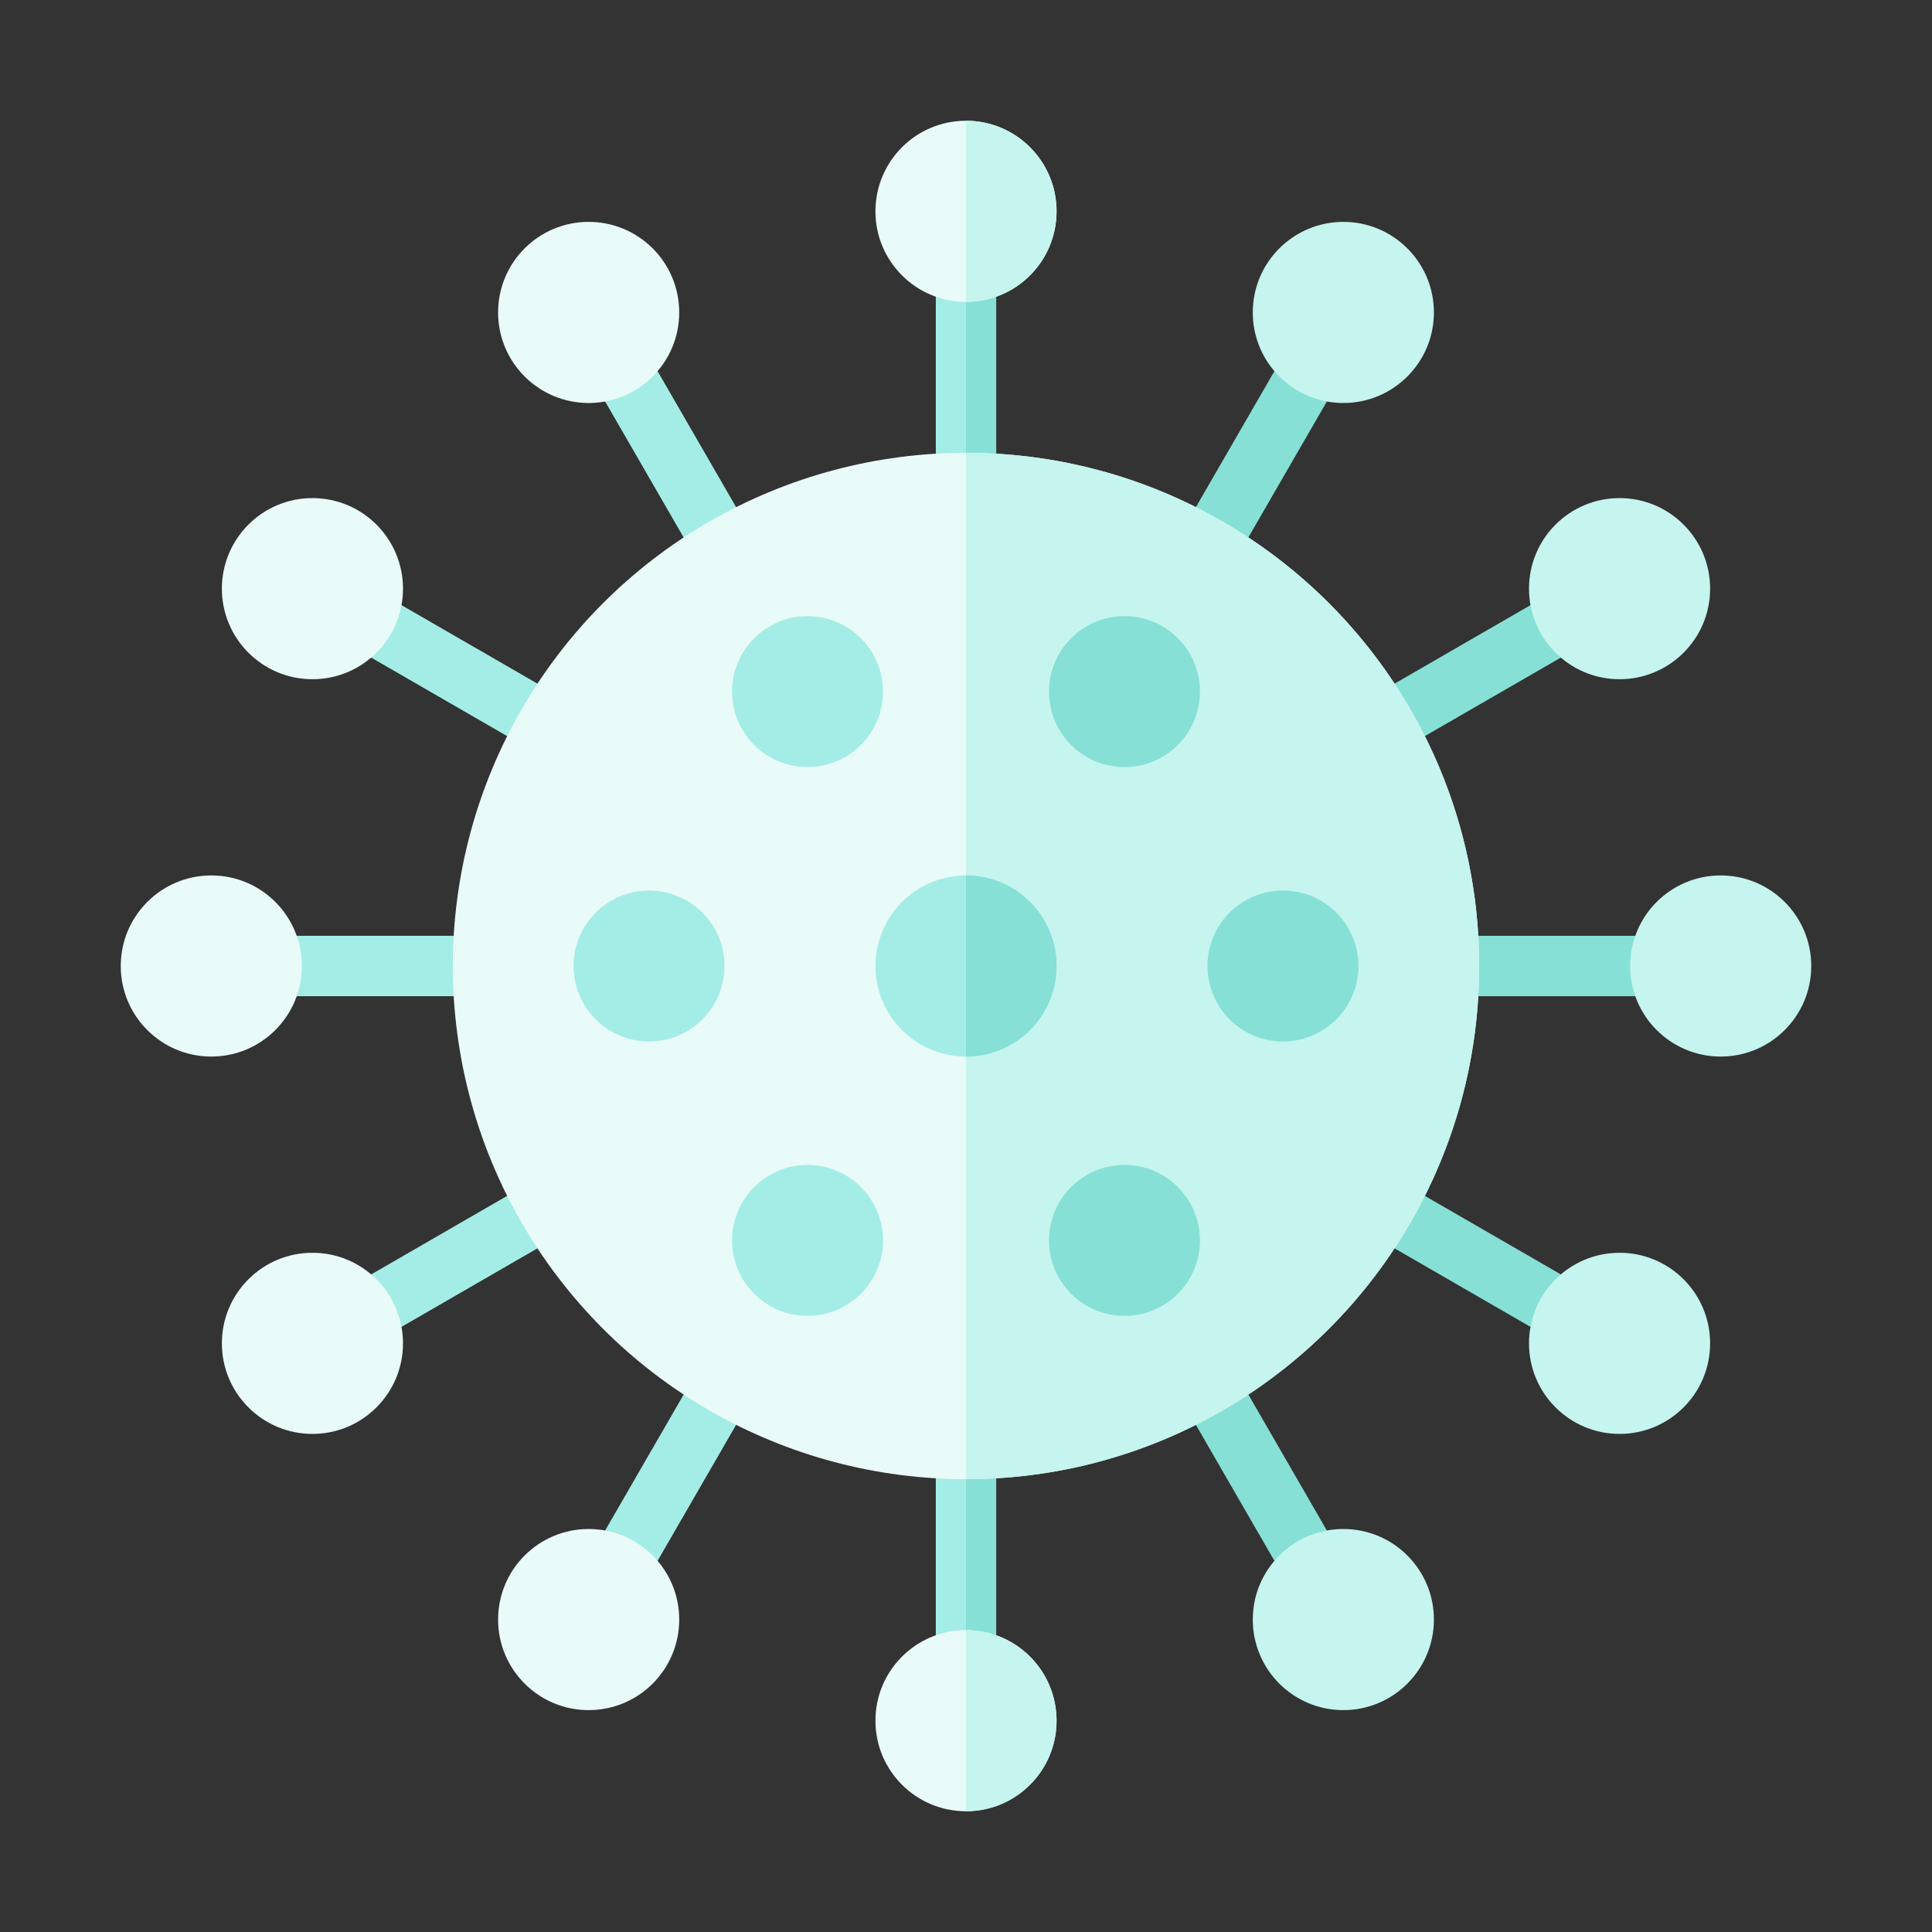 <?xml version="1.0" ?><svg style="enable-background:new 0 0 64 64;" version="1.1" viewBox="0 0 64 64" xml:space="preserve" xmlns="http://www.w3.org/2000/svg" xmlns:xlink="http://www.w3.org/1999/xlink"><rect x="0" y="0" width="64" height="64" fill="#333333" stroke="none"/><style type="text/css">
	.st0{display:none;}
	.st1{display:inline;fill:#FFFFFF;}
	.st2{display:inline;}
	.st3{fill:#C8C8C8;}
	.st4{fill:#5796D1;}
	.st5{fill:none;stroke:#000000;stroke-linecap:round;stroke-linejoin:round;stroke-miterlimit:10;}
	.st6{stroke:#000000;stroke-linecap:round;stroke-linejoin:round;stroke-miterlimit:10;}
	.st7{fill:#FFFFFF;stroke:#000000;stroke-linecap:round;stroke-linejoin:round;stroke-miterlimit:10;}
	.st8{fill:#FFFFFF;}
	
		.st9{display:inline;fill:#E1F9F7;stroke:#000000;stroke-width:2;stroke-linecap:round;stroke-linejoin:round;stroke-miterlimit:10;}
	.st10{fill:#F2FCFC;stroke:#000000;stroke-linecap:round;stroke-linejoin:round;stroke-miterlimit:10;}
	.st11{fill:#E1F9F7;stroke:#000000;stroke-linecap:round;stroke-linejoin:round;stroke-miterlimit:10;}
	.st12{fill:#574943;stroke:#000000;stroke-width:2;stroke-linecap:round;stroke-linejoin:round;stroke-miterlimit:10;}
	.st13{fill:#A4EDE6;stroke:#000000;stroke-linecap:round;stroke-linejoin:round;stroke-miterlimit:10;}
	.st14{fill:#FFDD64;stroke:#000000;stroke-linecap:round;stroke-linejoin:round;stroke-miterlimit:10;}
	.st15{fill:#FC3A52;stroke:#000000;stroke-linecap:round;stroke-linejoin:round;stroke-miterlimit:10;}
	.st16{fill:#F2FCFC;stroke:#000000;stroke-width:3;stroke-linecap:round;stroke-linejoin:round;stroke-miterlimit:10;}
	.st17{fill:#E1F9F7;stroke:#000000;stroke-width:3;stroke-linecap:round;stroke-linejoin:round;stroke-miterlimit:10;}
	.st18{fill:#A4EDE6;stroke:#000000;stroke-width:3;stroke-linecap:round;stroke-linejoin:round;stroke-miterlimit:10;}
	.st19{fill:#FFDD64;stroke:#000000;stroke-width:3;stroke-linecap:round;stroke-linejoin:round;stroke-miterlimit:10;}
	.st20{fill:none;stroke:#000000;stroke-width:3;stroke-linecap:round;stroke-linejoin:round;stroke-miterlimit:10;}
	.st21{fill:#FC3A52;stroke:#000000;stroke-width:3;stroke-linecap:round;stroke-linejoin:round;stroke-miterlimit:10;}
	.st22{fill:none;stroke:#000000;stroke-width:2;stroke-linecap:round;stroke-linejoin:round;stroke-miterlimit:10;}
	.st23{fill:#D6F4F0;stroke:#000000;stroke-width:2;stroke-linecap:round;stroke-linejoin:round;stroke-miterlimit:10;}
	.st24{fill:#A4EDE6;stroke:#000000;stroke-width:2;stroke-linecap:round;stroke-linejoin:round;stroke-miterlimit:10;}
	.st25{fill:#E1F9F7;stroke:#000000;stroke-width:2;stroke-linecap:round;stroke-linejoin:round;stroke-miterlimit:10;}
	.st26{fill:#FC3A52;stroke:#000000;stroke-width:2;stroke-linecap:round;stroke-linejoin:round;stroke-miterlimit:10;}
	.st27{fill:#BAEBE5;stroke:#000000;stroke-width:2;stroke-linecap:round;stroke-linejoin:round;stroke-miterlimit:10;}
	.st28{fill:#FABEA3;stroke:#000000;stroke-width:2;stroke-linecap:round;stroke-linejoin:round;stroke-miterlimit:10;}
	.st29{fill:#FFC8B3;stroke:#000000;stroke-width:2;stroke-linecap:round;stroke-linejoin:round;stroke-miterlimit:10;}
	.st30{fill:#2A8FE7;stroke:#000000;stroke-width:2;stroke-linecap:round;stroke-linejoin:round;stroke-miterlimit:10;}
	.st31{fill:#EEBE71;stroke:#000000;stroke-width:2;stroke-linecap:round;stroke-linejoin:round;stroke-miterlimit:10;}
	.st32{display:inline;fill:none;stroke:#000000;stroke-width:2;stroke-linecap:round;stroke-linejoin:round;stroke-miterlimit:10;}
	.st33{fill:#888888;stroke:#000000;stroke-width:2;stroke-linecap:round;stroke-linejoin:round;stroke-miterlimit:10;}
	.st34{fill:#A3A3A3;stroke:#000000;stroke-width:2;stroke-linecap:round;stroke-linejoin:round;stroke-miterlimit:10;}
	.st35{fill:#FFDD64;stroke:#000000;stroke-width:2;stroke-linecap:round;stroke-linejoin:round;stroke-miterlimit:10;}
	.st36{fill:#FD7283;stroke:#000000;stroke-width:2;stroke-linecap:round;stroke-linejoin:round;stroke-miterlimit:10;}
	.st37{fill:#F2FCFC;stroke:#000000;stroke-width:2;stroke-linecap:round;stroke-linejoin:round;stroke-miterlimit:10;}
	.st38{fill:#333333;stroke:#000000;stroke-width:2;stroke-linecap:round;stroke-linejoin:round;stroke-miterlimit:10;}
	.st39{fill:#F4FBFB;stroke:#000000;stroke-width:2;stroke-linecap:round;stroke-linejoin:round;stroke-miterlimit:10;}
	.st40{fill:#838383;stroke:#000000;stroke-width:2;stroke-linecap:round;stroke-linejoin:round;stroke-miterlimit:10;}
	.st41{fill:#CBF5F1;stroke:#000000;stroke-width:2;stroke-linecap:round;stroke-linejoin:round;stroke-miterlimit:10;}
	
		.st42{display:inline;fill:#FFC8B3;stroke:#000000;stroke-width:2;stroke-linecap:round;stroke-linejoin:round;stroke-miterlimit:10;}
	
		.st43{display:inline;fill:#2A8FE7;stroke:#000000;stroke-width:2;stroke-linecap:round;stroke-linejoin:round;stroke-miterlimit:10;}
	.st44{fill:#FFC06D;stroke:#000000;stroke-width:2;stroke-linecap:round;stroke-linejoin:round;stroke-miterlimit:10;}
	
		.st45{display:inline;fill:#F2FCFC;stroke:#000000;stroke-width:2;stroke-linecap:round;stroke-linejoin:round;stroke-miterlimit:10;}
	.st46{fill:#FFDD64;}
	
		.st47{display:inline;fill:#D6F4F0;stroke:#000000;stroke-width:2;stroke-linecap:round;stroke-linejoin:round;stroke-miterlimit:10;}
	
		.st48{display:inline;fill:#FC3A52;stroke:#000000;stroke-width:2;stroke-linecap:round;stroke-linejoin:round;stroke-miterlimit:10;}
	
		.st49{display:inline;fill:#FD7283;stroke:#000000;stroke-width:2;stroke-linecap:round;stroke-linejoin:round;stroke-miterlimit:10;}
	.st50{fill:#2A8FE7;}
	.st51{fill:#0080CE;}
	.st52{fill:#6E5043;}
	.st53{fill:#4C3F3A;}
	.st54{fill:#FC3A52;}
	.st55{fill:#E41F45;}
	.st56{fill:#FFB89C;}
	.st57{fill:#F4A38A;}
	.st58{fill:#FFC8B3;}
	.st59{fill:#A4EDE6;}
	.st60{fill:#86E0D5;}
	.st61{fill:#E9FBF8;}
	.st62{fill:#C6F4EE;}
	.st63{fill:#D60041;}
	.st64{fill:#FD6175;}
	.st65{fill:#006CBC;}
	.st66{fill:#838383;}
	.st67{fill:#707070;}
	.st68{fill:#666868;}
	.st69{fill:#FFA5B0;}
	.st70{fill:#FD7283;}
	.st71{fill:#E1F9F7;}
	.st72{fill:#B6F1EB;}
	.st73{fill:#F2FCFC;}
	.st74{fill:#6BD1C8;}
	.st75{fill:#D7F9F8;}
	.st76{fill:#BAEBE5;}
	.st77{fill:#F4C738;}
	.st78{fill:none;}
	.st79{fill:#806561;}
</style><g class="st0" id="Layer_1"/><g class="st0" id="Layer_4"><rect class="st1" height="524" width="524" x="-440" y="-20"/></g><g class="st0" id="Filled"><g class="st2"><circle class="st24" cx="32" cy="32" r="17"/><g><circle class="st41" cx="57" cy="32" r="3"/><circle class="st41" cx="7" cy="32" r="3"/><line class="st22" x1="49" x2="54" y1="32" y2="32"/><line class="st22" x1="10" x2="15" y1="32" y2="32"/></g><g><circle class="st41" cx="53.65" cy="19.5" r="3"/><circle class="st41" cx="10.35" cy="44.5" r="3"/><line class="st22" x1="46.72" x2="51.05" y1="23.5" y2="21"/><line class="st22" x1="12.95" x2="17.28" y1="43" y2="40.5"/></g><g><circle class="st41" cx="44.5" cy="10.35" r="3"/><circle class="st41" cx="19.5" cy="53.65" r="3"/><line class="st22" x1="40.5" x2="43" y1="17.28" y2="12.95"/><line class="st22" x1="21" x2="23.5" y1="51.05" y2="46.72"/></g><g><circle class="st41" cx="32" cy="7" r="3"/><circle class="st41" cx="32" cy="57" r="3"/><line class="st22" x1="32" x2="32" y1="15" y2="10"/><line class="st22" x1="32" x2="32" y1="54" y2="49"/></g><g><circle class="st41" cx="19.5" cy="10.35" r="3"/><circle class="st41" cx="44.5" cy="53.65" r="3"/><line class="st22" x1="23.5" x2="21" y1="17.28" y2="12.95"/><line class="st22" x1="43" x2="40.5" y1="51.05" y2="46.72"/></g><g><circle class="st41" cx="10.35" cy="19.5" r="3"/><circle class="st41" cx="53.65" cy="44.5" r="3"/><line class="st22" x1="17.28" x2="12.95" y1="23.5" y2="21"/><line class="st22" x1="51.05" x2="46.72" y1="43" y2="40.5"/></g><circle class="st41" cx="42.5" cy="32" r="2.5"/><circle class="st41" cx="21.5" cy="32" r="2.5"/><circle class="st41" cx="37.25" cy="22.91" r="2.5"/><circle class="st41" cx="26.75" cy="41.09" r="2.5"/><circle class="st41" cx="26.75" cy="22.91" r="2.5"/><circle class="st41" cx="37.25" cy="41.09" r="2.5"/><circle class="st41" cx="32" cy="32" r="3"/></g></g><g id="Flat"><g><g><path class="st59" d="M32,47c-0.55,0-1,0.45-1,1v7c0,0.55,0.45,1,1,1s1-0.45,1-1v-7C33,47.45,32.55,47,32,47z"/><g><path class="st60" d="M32,47v9c0.55,0,1-0.45,1-1v-7C33,47.45,32.55,47,32,47z"/></g><circle class="st61" cx="32" cy="57" r="3"/><path class="st62" d="M32,54v6c1.66,0,3-1.34,3-3S33.66,54,32,54z"/></g><g><path class="st59" d="M32,17c-0.55,0-1-0.45-1-1V9c0-0.55,0.45-1,1-1s1,0.45,1,1v7C33,16.55,32.55,17,32,17z"/><path class="st60" d="M32,8v9c0.55,0,1-0.45,1-1V9C33,8.45,32.55,8,32,8z"/><circle class="st61" cx="32" cy="7" r="3"/><g><g><path class="st62" d="M32,4v6c1.66,0,3-1.34,3-3S33.66,4,32,4z"/></g></g></g><g><path class="st59" d="M24.5,19.01c-0.48,0.28-1.09,0.11-1.37-0.37l-3.5-6.06c-0.28-0.48-0.11-1.09,0.37-1.37s1.09-0.11,1.37,0.37     l3.5,6.06C25.14,18.12,24.98,18.73,24.5,19.01z"/><circle class="st61" cx="19.5" cy="10.35" r="3"/></g><g><path class="st60" d="M39.5,44.99c-0.48,0.28-0.64,0.89-0.37,1.37l3.5,6.06c0.28,0.48,0.89,0.64,1.37,0.37s0.64-0.89,0.37-1.37     l-3.5-6.06C40.59,44.88,39.98,44.71,39.5,44.99z"/><circle class="st62" cx="44.5" cy="53.65" r="3"/></g><g><path class="st59" d="M19.01,24.5c-0.28,0.48-0.89,0.64-1.37,0.37l-6.06-3.5c-0.48-0.28-0.64-0.89-0.37-1.37s0.89-0.64,1.37-0.37     l6.06,3.5C19.12,23.41,19.29,24.02,19.01,24.5z"/><circle class="st61" cx="10.35" cy="19.5" r="3"/></g><g><path class="st60" d="M44.99,39.5c-0.28,0.48-0.11,1.09,0.37,1.37l6.06,3.5c0.48,0.28,1.09,0.11,1.37-0.37s0.11-1.09-0.37-1.37     l-6.06-3.5C45.88,38.86,45.27,39.02,44.99,39.5z"/><circle class="st62" cx="53.65" cy="44.5" r="3"/></g><g><path class="st59" d="M17,32c0,0.55-0.45,1-1,1H9c-0.55,0-1-0.45-1-1s0.45-1,1-1h7C16.55,31,17,31.45,17,32z"/><circle class="st61" cx="7" cy="32" r="3"/></g><g><path class="st60" d="M47,32c0,0.55,0.45,1,1,1h7c0.55,0,1-0.45,1-1s-0.45-1-1-1h-7C47.45,31,47,31.45,47,32z"/><circle class="st62" cx="57" cy="32" r="3"/></g><g><path class="st59" d="M19.01,39.5c0.28,0.48,0.11,1.09-0.37,1.37l-6.06,3.5c-0.48,0.28-1.09,0.11-1.37-0.37s-0.11-1.09,0.37-1.37     l6.06-3.5C18.12,38.86,18.73,39.02,19.01,39.5z"/><circle class="st61" cx="10.35" cy="44.5" r="3"/></g><g><path class="st60" d="M44.99,24.5c0.28,0.48,0.89,0.64,1.37,0.37l6.06-3.5c0.48-0.28,0.64-0.89,0.37-1.37s-0.89-0.64-1.37-0.37     l-6.06,3.5C44.88,23.41,44.71,24.02,44.99,24.5z"/><circle class="st62" cx="53.65" cy="19.5" r="3"/></g><g><path class="st59" d="M24.5,44.99c0.48,0.28,0.64,0.89,0.37,1.37l-3.5,6.06c-0.28,0.48-0.89,0.64-1.37,0.37s-0.64-0.89-0.37-1.37     l3.5-6.06C23.41,44.88,24.02,44.71,24.5,44.99z"/><circle class="st61" cx="19.5" cy="53.65" r="3"/></g><g><path class="st60" d="M39.5,19.01c0.48,0.28,1.09,0.11,1.37-0.37l3.5-6.06c0.28-0.48,0.11-1.09-0.37-1.37s-1.09-0.11-1.37,0.37     l-3.5,6.06C38.86,18.12,39.02,18.73,39.5,19.01z"/><circle class="st62" cx="44.5" cy="10.35" r="3"/></g><circle class="st61" cx="32" cy="32" r="17"/><g><path class="st62" d="M32,15v34c9.39,0,17-7.61,17-17S41.39,15,32,15z"/></g><circle class="st60" cx="42.5" cy="32" r="2.5"/><circle class="st59" cx="21.5" cy="32" r="2.5"/><circle class="st60" cx="37.25" cy="22.91" r="2.5"/><circle class="st59" cx="26.75" cy="41.09" r="2.5"/><circle class="st59" cx="26.75" cy="22.91" r="2.5"/><circle class="st60" cx="37.25" cy="41.09" r="2.5"/><circle class="st59" cx="32" cy="32" r="3"/><g><path class="st60" d="M32,29v6c1.66,0,3-1.34,3-3S33.66,29,32,29z"/></g></g></g><g class="st0" id="Line"><g class="st2"><circle class="st22" cx="32" cy="32" r="17"/><g><circle class="st22" cx="57" cy="32" r="3"/><circle class="st22" cx="7" cy="32" r="3"/><line class="st22" x1="49" x2="54" y1="32" y2="32"/><line class="st22" x1="10" x2="15" y1="32" y2="32"/></g><g><circle class="st22" cx="53.65" cy="19.5" r="3"/><circle class="st22" cx="10.35" cy="44.5" r="3"/><line class="st22" x1="46.72" x2="51.05" y1="23.5" y2="21"/><line class="st22" x1="12.95" x2="17.28" y1="43" y2="40.5"/></g><g><circle class="st22" cx="44.5" cy="10.35" r="3"/><circle class="st22" cx="19.5" cy="53.65" r="3"/><line class="st22" x1="40.5" x2="43" y1="17.28" y2="12.95"/><line class="st22" x1="21" x2="23.5" y1="51.05" y2="46.72"/></g><g><circle class="st22" cx="32" cy="7" r="3"/><circle class="st22" cx="32" cy="57" r="3"/><line class="st22" x1="32" x2="32" y1="15" y2="10"/><line class="st22" x1="32" x2="32" y1="54" y2="49"/></g><g><circle class="st22" cx="19.5" cy="10.35" r="3"/><circle class="st22" cx="44.5" cy="53.65" r="3"/><line class="st22" x1="23.5" x2="21" y1="17.28" y2="12.95"/><line class="st22" x1="43" x2="40.5" y1="51.05" y2="46.72"/></g><g><circle class="st22" cx="10.35" cy="19.5" r="3"/><circle class="st22" cx="53.65" cy="44.5" r="3"/><line class="st22" x1="17.28" x2="12.95" y1="23.5" y2="21"/><line class="st22" x1="51.05" x2="46.72" y1="43" y2="40.5"/></g><circle class="st22" cx="42.5" cy="32" r="2.5"/><circle class="st22" cx="21.5" cy="32" r="2.5"/><circle class="st22" cx="37.25" cy="22.91" r="2.5"/><circle class="st22" cx="26.75" cy="41.09" r="2.5"/><circle class="st22" cx="26.75" cy="22.91" r="2.5"/><circle class="st22" cx="37.25" cy="41.09" r="2.5"/><circle class="st22" cx="32" cy="32" r="3"/></g></g><g class="st0" id="Solid"><g class="st2"><g><g><g><circle cx="57" cy="32" r="3"/></g><g><circle cx="7" cy="32" r="3"/></g><g><path d="M55,33h-7c-0.55,0-1-0.45-1-1s0.45-1,1-1h7c0.55,0,1,0.45,1,1S55.55,33,55,33z"/></g><g><path d="M16,33H9c-0.55,0-1-0.45-1-1s0.45-1,1-1h7c0.55,0,1,0.45,1,1S16.55,33,16,33z"/></g></g><g><g><circle cx="53.65" cy="19.5" r="3"/></g><g><circle cx="10.35" cy="44.5" r="3"/></g><g><path d="M45.89,24.98c-0.35,0-0.68-0.18-0.87-0.5c-0.28-0.48-0.11-1.09,0.37-1.37l6-3.46c0.48-0.28,1.09-0.11,1.37,0.37       s0.11,1.09-0.37,1.37l-6,3.46C46.23,24.94,46.06,24.98,45.89,24.98z"/></g><g><path d="M12.11,44.48c-0.35,0-0.68-0.18-0.87-0.5c-0.28-0.48-0.11-1.09,0.37-1.37l6-3.46c0.48-0.28,1.09-0.11,1.37,0.37       c0.28,0.48,0.11,1.09-0.37,1.37l-6,3.46C12.46,44.44,12.28,44.48,12.11,44.48z"/></g></g><g><g><circle cx="44.5" cy="10.35" r="3"/></g><g><circle cx="19.5" cy="53.65" r="3"/></g><g><path d="M39.75,19.58c-0.17,0-0.34-0.04-0.5-0.13c-0.48-0.28-0.64-0.89-0.37-1.37l4-6.93c0.28-0.48,0.89-0.64,1.37-0.37       c0.48,0.28,0.64,0.89,0.37,1.37l-4,6.93C40.43,19.4,40.09,19.58,39.75,19.58z"/></g><g><path d="M20.25,53.35c-0.17,0-0.34-0.04-0.5-0.13c-0.48-0.28-0.64-0.89-0.37-1.37l4-6.93c0.28-0.48,0.89-0.64,1.37-0.37       c0.48,0.28,0.64,0.89,0.37,1.37l-4,6.93C20.93,53.17,20.59,53.35,20.25,53.35z"/></g></g><g><g><circle cx="32" cy="7" r="3"/></g><g><circle cx="32" cy="57" r="3"/></g><g><path d="M32,17c-0.55,0-1-0.45-1-1V9c0-0.55,0.45-1,1-1s1,0.45,1,1v7C33,16.55,32.55,17,32,17z"/></g><g><path d="M32,56c-0.55,0-1-0.45-1-1v-7c0-0.55,0.45-1,1-1s1,0.45,1,1v7C33,55.55,32.55,56,32,56z"/></g></g><g><g><circle cx="19.5" cy="10.35" r="3"/></g><g><circle cx="44.5" cy="53.65" r="3"/></g><g><path d="M24.27,19.61c-0.35,0-0.68-0.18-0.87-0.5l-4.04-7c-0.28-0.48-0.11-1.09,0.37-1.37c0.48-0.28,1.09-0.11,1.37,0.37       l4.04,7c0.28,0.48,0.11,1.09-0.37,1.37C24.61,19.57,24.44,19.61,24.27,19.61z"/></g><g><path d="M43.75,53.35c-0.35,0-0.68-0.18-0.87-0.5l-4-6.93c-0.28-0.48-0.11-1.09,0.37-1.37c0.48-0.28,1.09-0.11,1.37,0.37       l4,6.93c0.28,0.48,0.11,1.09-0.37,1.37C44.09,53.31,43.92,53.35,43.75,53.35z"/></g></g><g><g><circle cx="10.35" cy="19.5" r="3"/></g><g><circle cx="53.65" cy="44.5" r="3"/></g><g><path d="M18.11,24.98c-0.17,0-0.34-0.04-0.5-0.13l-6-3.46c-0.48-0.28-0.64-0.89-0.37-1.37c0.28-0.48,0.89-0.64,1.37-0.37       l6,3.46c0.48,0.28,0.64,0.89,0.37,1.37C18.79,24.8,18.46,24.98,18.11,24.98z"/></g><g><path d="M51.89,44.48c-0.17,0-0.34-0.04-0.5-0.13l-6-3.46c-0.48-0.28-0.64-0.89-0.37-1.37c0.28-0.48,0.89-0.64,1.37-0.37       l6,3.46c0.48,0.28,0.64,0.89,0.37,1.37C52.57,44.3,52.23,44.48,51.89,44.48z"/></g></g><g><g><circle cx="32" cy="32" r="2"/></g><g><circle cx="37.25" cy="22.91" r="1.5"/></g><g><path d="M32,15c-9.39,0-17,7.61-17,17s7.61,17,17,17s17-7.61,17-17S41.39,15,32,15z M34.22,21.16       c0.47-0.81,1.22-1.39,2.13-1.63c0.9-0.24,1.85-0.12,2.66,0.35c1.67,0.96,2.25,3.11,1.28,4.78c-0.47,0.81-1.22,1.39-2.13,1.63       c-0.3,0.08-0.61,0.12-0.91,0.12c-0.61,0-1.21-0.16-1.74-0.47C33.83,24.97,33.25,22.83,34.22,21.16z M25,19.88       c0.81-0.47,1.75-0.59,2.66-0.35c0.9,0.24,1.66,0.82,2.13,1.63c0.96,1.67,0.39,3.82-1.28,4.78c-0.54,0.31-1.14,0.47-1.74,0.47       c-0.3,0-0.61-0.04-0.91-0.12c-0.9-0.24-1.66-0.82-2.13-1.63C22.75,22.99,23.33,20.84,25,19.88z M18,32c0-1.93,1.57-3.5,3.5-3.5       S25,30.07,25,32s-1.57,3.5-3.5,3.5S18,33.93,18,32z M29.78,42.84c-0.47,0.81-1.22,1.39-2.13,1.63       c-0.3,0.08-0.61,0.12-0.91,0.12c-0.61,0-1.21-0.16-1.74-0.47c-1.67-0.96-2.25-3.11-1.28-4.78c0.47-0.81,1.22-1.39,2.13-1.63       c0.9-0.24,1.85-0.12,2.66,0.35C30.17,39.03,30.75,41.17,29.78,42.84z M28,32c0-2.21,1.79-4,4-4s4,1.79,4,4s-1.79,4-4,4       S28,34.21,28,32z M39,44.12c-0.54,0.31-1.14,0.47-1.74,0.47c-0.3,0-0.61-0.04-0.91-0.12c-0.9-0.24-1.66-0.82-2.13-1.63       c-0.96-1.67-0.39-3.82,1.28-4.78c0.81-0.47,1.75-0.59,2.66-0.35c0.9,0.24,1.66,0.82,2.13,1.63       C41.25,41.01,40.67,43.16,39,44.12z M42.5,35.5c-1.93,0-3.5-1.57-3.5-3.5s1.57-3.5,3.5-3.5S46,30.07,46,32       S44.43,35.5,42.5,35.5z"/></g></g></g><g><circle cx="26.75" cy="22.91" r="1.5"/></g><g><circle cx="21.5" cy="32" r="1.5"/></g><g><circle cx="26.75" cy="41.09" r="1.5"/></g><g><circle cx="37.25" cy="41.09" r="1.5"/></g><g><circle cx="42.5" cy="32" r="1.5"/></g></g></g></svg>